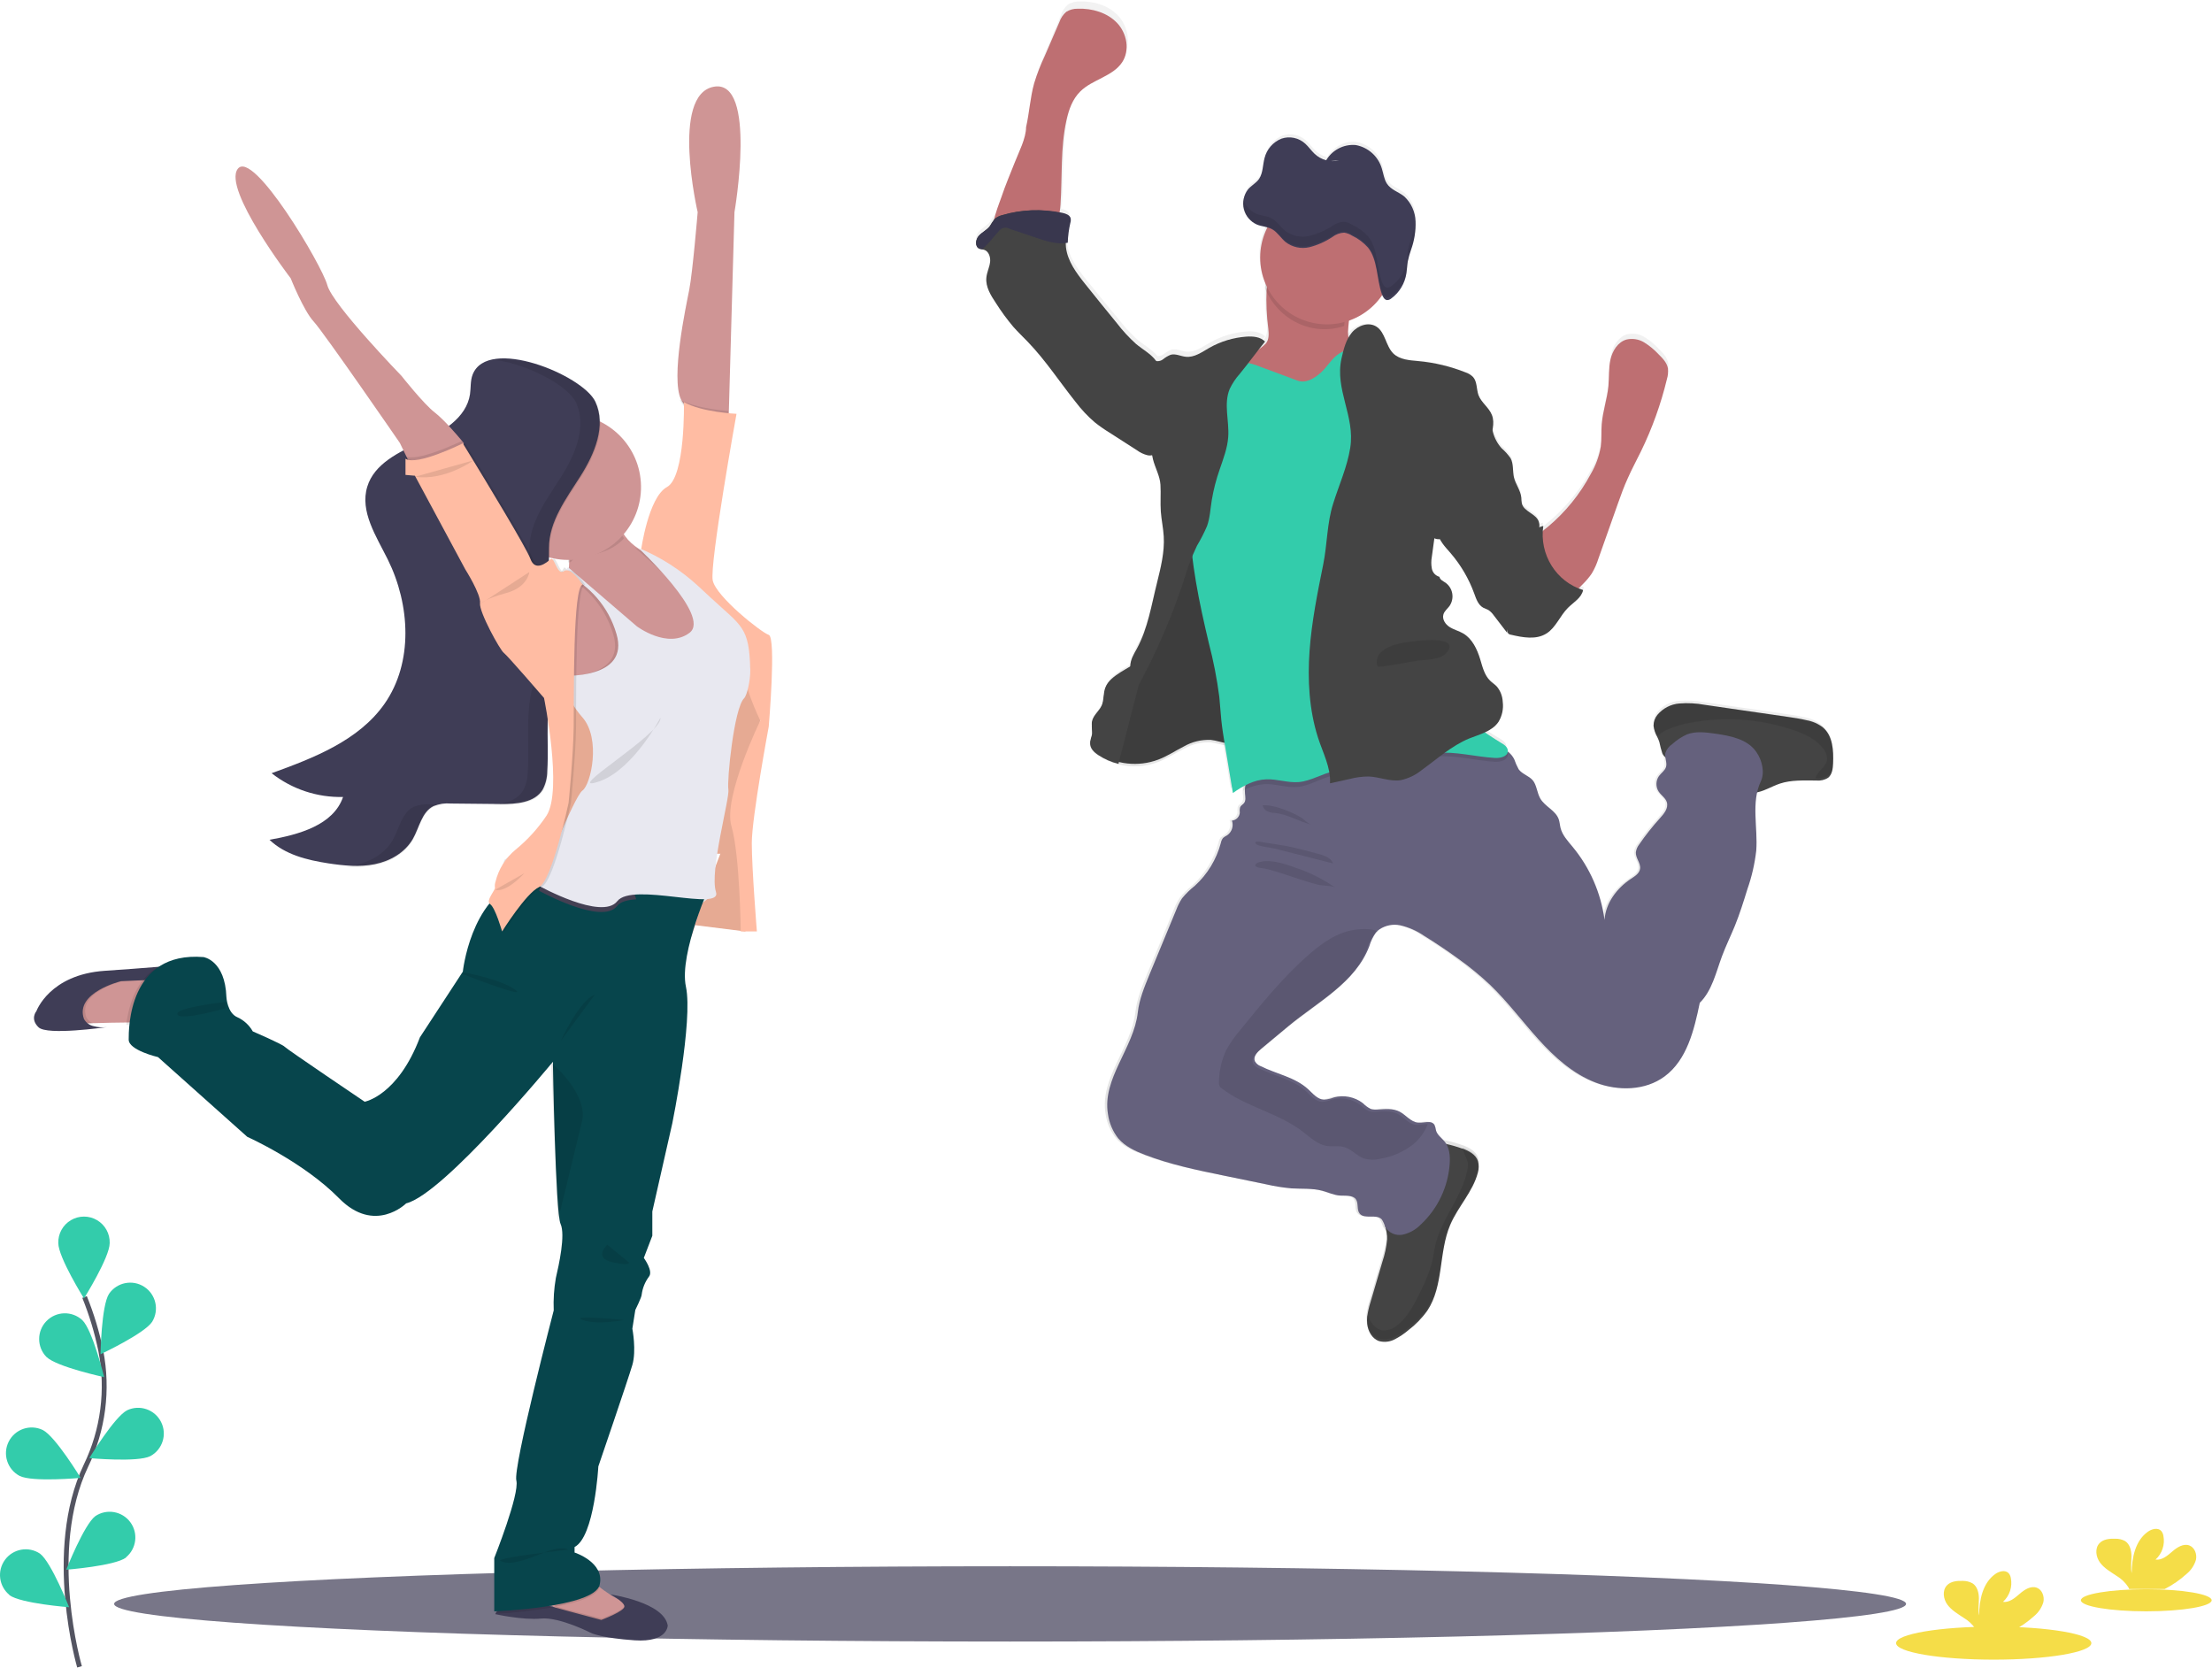 <svg xmlns="http://www.w3.org/2000/svg" width="911" height="687" viewBox="0 0 911 687">
  <defs>
    <linearGradient id="jump-a" x1="49.997%" x2="49.997%" y1="100.023%" y2=".016%">
      <stop offset="0%" stop-color="gray" stop-opacity=".25"/>
      <stop offset="54%" stop-color="gray" stop-opacity=".12"/>
      <stop offset="100%" stop-color="gray" stop-opacity=".1"/>
    </linearGradient>
  </defs>
  <g fill="none" fill-rule="evenodd">
    <ellipse cx="416" cy="660.5" fill="#3F3D56" fill-rule="nonzero" opacity=".7" rx="369" ry="15.5"/>
    <g fill-rule="nonzero" transform="translate(402)">
      <path fill="url(#jump-a)" d="M347.899,298.33 C345.95,296.815 343.659,295.804 341.229,295.385 C338.673,294.796 336.062,294.427 333.465,294.016 L299.813,289.153 C296.416,288.521 292.952,288.337 289.507,288.605 C286.026,288.889 282.802,290.556 280.554,293.235 C279.549,294.479 278.999,296.031 278.996,297.632 C279.186,299.233 279.707,300.778 280.527,302.165 C280.85,302.822 281.129,303.499 281.361,304.193 C281.839,305.699 281.935,307.316 282.564,308.781 C282.716,309.102 282.909,309.401 283.138,309.672 C283.144,309.754 283.144,309.836 283.138,309.918 C282.769,311.795 283.958,313.767 283.425,315.602 C282.96,317.15 281.443,318.095 280.486,319.397 C279.179,321.288 279.125,323.779 280.349,325.725 C281.374,327.314 283.233,328.382 283.766,330.204 C284.463,332.614 282.577,334.916 280.896,336.765 C277.806,340.171 274.948,343.782 272.34,347.572 C271.614,348.508 271.143,349.617 270.973,350.791 C270.822,353.174 273.105,355.283 272.709,357.639 C272.394,359.502 270.576,360.653 269.004,361.748 C263.195,365.597 258.534,371.761 258.07,378.719 C256.583,367.625 251.996,357.179 244.839,348.585 C242.884,346.216 240.738,343.86 239.932,340.86 C239.631,339.668 239.576,338.408 239.166,337.258 C237.799,333.614 233.453,332.066 231.553,328.711 C230.186,326.368 230.186,323.328 228.491,321.273 C226.796,319.219 224.131,318.725 222.668,316.726 C221.935,315.372 221.314,313.961 220.809,312.507 C220.196,311.326 219.333,310.293 218.281,309.48 C218.079,309.314 217.869,309.158 217.652,309.014 C218.111,308.603 218.374,308.015 218.376,307.398 C218.376,305.795 216.791,304.741 215.41,303.96 C213.633,302.937 211.897,301.855 210.203,300.714 C212.052,299.845 213.654,298.527 214.864,296.878 C216.398,294.407 217.026,291.477 216.64,288.592 C216.547,286.281 215.686,284.068 214.194,282.305 C213.333,281.401 212.253,280.729 211.351,279.866 C209.013,277.593 208.221,274.196 207.25,271.073 C205.965,266.964 203.956,262.663 200.211,260.471 C198.407,259.43 196.302,258.937 194.538,257.828 C192.775,256.718 191.299,254.609 191.914,252.595 C192.324,251.226 193.595,250.294 194.456,249.13 C196.596,245.997 195.822,241.722 192.721,239.542 C191.709,238.898 190.465,238.336 190.26,237.145 C188.642,236.731 187.407,235.418 187.089,233.775 C186.782,232.164 186.782,230.51 187.089,228.899 C187.445,226.365 187.8,223.817 188.142,221.283 C189.357,221.796 190.727,221.796 191.941,221.283 C193.131,223.202 194.504,225.001 196.042,226.653 C200.204,231.573 203.445,237.206 205.61,243.281 C206.389,245.486 207.182,247.938 209.205,249.089 C209.902,249.486 210.695,249.691 211.378,250.116 C212.221,250.705 212.944,251.449 213.51,252.308 L218.417,258.828 L218.499,259.17 C218.546,259.358 218.62,259.538 218.718,259.704 C219.021,260.046 219.44,260.261 219.894,260.307 C224.924,261.471 230.569,262.539 234.929,259.8 C238.865,257.321 240.588,252.458 243.923,249.185 C246.287,246.87 249.636,245.076 250.306,241.829 C249.508,241.578 248.723,241.285 247.955,240.953 C248.638,240.268 249.322,239.487 250.251,238.569 C251.602,237.249 252.819,235.799 253.887,234.241 C255.036,232.311 255.954,230.251 256.621,228.105 C259.254,220.571 261.897,213.042 264.548,205.518 C265.806,201.943 267.063,198.368 268.649,194.903 C270.289,191.15 272.23,187.534 274.021,183.849 C278.629,174.31 282.19,164.298 284.641,153.989 C285.073,152.571 285.217,151.081 285.065,149.606 C284.682,147.236 282.892,145.387 281.183,143.689 C279.465,141.825 277.507,140.199 275.36,138.854 C273.183,137.497 270.553,137.072 268.061,137.676 C264.562,138.717 262.362,142.305 261.555,145.894 C260.749,149.483 261.049,153.208 260.708,156.852 C260.216,162.125 258.411,167.207 257.974,172.494 C257.742,175.562 257.974,178.658 257.605,181.699 C256.934,185.701 255.545,189.548 253.504,193.054 C249.071,201.4 243.07,208.809 235.831,214.873 C234.997,215.585 234.136,216.243 233.316,217.01 C233.316,216.407 233.412,215.818 233.494,215.229 C232.899,215.38 232.318,215.582 231.758,215.832 C231.827,215.145 231.758,214.451 231.553,213.791 C230.459,210.517 225.593,209.682 224.719,206.34 C224.572,205.517 224.494,204.683 224.486,203.847 C224.199,200.929 222.217,198.464 221.534,195.629 C220.85,192.793 221.383,190.15 220.167,187.712 C219.127,186.198 217.906,184.818 216.531,183.602 C214.889,181.723 213.705,179.486 213.073,177.069 C212.895,176.398 212.731,175.699 212.54,175.028 C212.748,173.513 212.579,171.969 212.048,170.535 C210.804,167.426 207.592,165.44 206.43,162.317 C205.528,159.893 205.924,156.838 204.216,154.948 C203.31,154.044 202.198,153.377 200.976,153.003 C194.723,150.563 188.156,149.023 181.471,148.428 C177.726,148.086 173.598,147.88 170.919,145.25 C167.789,142.182 167.639,136.662 163.976,134.292 C160.75,132.197 156.185,133.758 153.683,136.689 C153.307,137.123 152.96,137.58 152.645,138.059 C152.188,136.228 152.091,134.325 152.358,132.457 C152.358,131.978 152.453,131.498 152.494,131.087 C158.657,129.08 163.908,124.944 167.311,119.417 L167.311,119.486 L167.475,119.91 C167.871,120.91 168.5,121.883 169.429,121.979 L169.429,121.979 C170.049,121.98 170.65,121.762 171.124,121.362 C171.952,120.792 172.713,120.131 173.393,119.39 C173.735,119.02 174.063,118.623 174.377,118.212 C175.96,116.068 177.001,113.573 177.412,110.939 C177.658,109.35 177.685,107.706 177.959,106.131 C178.214,104.897 178.547,103.68 178.956,102.488 C179.093,102.09 179.23,101.693 179.353,101.296 C179.476,100.899 179.654,100.364 179.79,99.926 C180.647,97.109 181.107,94.186 181.157,91.242 C181.157,90.749 181.157,90.256 181.157,89.763 C181.053,85.882 179.399,82.205 176.564,79.558 C174.213,77.641 171.097,76.819 169.375,74.217 C168.254,72.45 168.008,70.19 167.352,68.149 C165.91,63.127 161.742,59.365 156.608,58.451 C153.578,58.116 150.535,58.96 148.107,60.807 L148.107,60.807 L147.915,60.944 L147.915,60.944 C146.56,61.981 145.41,63.263 144.525,64.724 C142.72,64.226 141.066,63.284 139.714,61.985 C138.347,60.711 137.295,59.108 135.914,57.876 C133.287,55.464 129.558,54.677 126.182,55.821 C122.72,57.211 120.132,60.181 119.225,63.807 C118.473,66.642 118.61,69.874 117.038,72.244 C115.822,74.066 113.826,74.984 112.432,76.655 C111.563,77.711 110.971,78.968 110.71,80.312 L110.71,80.312 C110.543,81.058 110.465,81.821 110.477,82.586 L110.477,82.586 C110.477,82.914 110.477,83.257 110.559,83.599 C110.559,83.599 110.559,83.709 110.559,83.75 C110.609,84.129 110.687,84.505 110.792,84.873 L110.792,84.873 C111.18,86.262 111.876,87.544 112.828,88.626 C113.735,89.654 114.861,90.464 116.122,90.996 C116.64,91.197 117.169,91.367 117.708,91.502 L119.334,91.872 L119.909,92.009 C115.938,99.501 115.656,108.414 119.143,116.144 C119.143,116.513 119.047,116.897 119.006,117.281 C118.784,122.679 119.022,128.086 119.717,133.443 C119.909,135.553 120.018,137.909 118.719,139.58 C118.128,140.247 117.463,140.844 116.737,141.36 C117.476,140.401 118.227,139.443 118.993,138.498 C117.066,136.553 114.017,136.306 111.284,136.511 C105.991,136.895 100.852,138.468 96.248,141.114 C93.187,142.867 90.043,145.223 86.544,144.798 C84.48,144.579 82.443,143.429 80.434,143.976 C79.305,144.439 78.25,145.067 77.304,145.839 C76.555,146.375 75.655,146.658 74.734,146.647 C72.588,143.99 69.267,142.196 66.697,140.045 C63.769,137.44 61.092,134.564 58.701,131.457 C54.272,126.115 49.858,120.746 45.511,115.336 C41.848,110.788 38.089,105.857 37.447,100.036 C37.381,99.463 37.349,98.887 37.351,98.31 C37.441,95.544 37.789,92.793 38.39,90.092 C38.553,89.444 38.553,88.766 38.39,88.119 C37.98,86.749 36.408,86.229 35.055,85.928 L35.055,85.928 C35.231,84.88 35.354,83.824 35.424,82.764 C36.189,70.984 35.355,59.013 37.843,47.48 C38.786,43.055 40.331,38.549 43.515,35.33 C48.504,30.29 56.856,29.07 60.683,23.003 C63.881,18.017 62.61,10.963 58.592,6.566 C54.573,2.169 48.381,0.375 42.49,0.594 C40.837,0.549 39.206,0.992 37.802,1.868 C36.491,3.03 35.51,4.518 34.959,6.182 L29.04,20.386 C27.34,24.106 25.906,27.942 24.749,31.865 C23.108,37.878 22.739,44.192 21.441,50.246 C21.441,54.903 18.447,60.711 16.807,64.998 C14.976,69.833 12.994,74.586 11.34,79.504 C10.93,80.75 9.495,84.407 8.606,87.722 C8.271,87.913 7.959,88.143 7.677,88.407 C6.963,89.323 6.314,90.289 5.736,91.297 C4.492,92.954 2.469,93.831 1.102,95.406 C-0.265,96.981 -0.552,99.912 1.348,100.707 C1.734,100.837 2.133,100.924 2.537,100.967 C2.786,100.988 3.033,101.029 3.275,101.09 C5.326,101.666 6.132,104.268 5.831,106.391 C5.531,108.514 4.465,110.5 4.287,112.637 C3.918,116.431 6.132,119.938 8.264,123.116 C10.472,126.565 12.91,129.86 15.563,132.978 C17.491,135.128 19.664,137.087 21.605,139.169 C28.999,146.771 34.877,155.688 41.52,163.947 C43.909,167.074 46.627,169.934 49.625,172.48 C51.587,174.006 53.636,175.415 55.762,176.699 C59.562,179.137 63.376,181.548 67.189,183.972 C68.486,184.92 69.952,185.608 71.508,185.999 C72.016,186.075 72.532,186.075 73.039,185.999 C73.108,186.328 73.162,186.671 73.244,186.999 C74.133,190.588 76.087,193.848 76.306,197.505 C76.525,201.162 76.197,204.915 76.456,208.6 C76.702,212.024 77.454,215.448 77.646,218.818 C78.028,225.269 76.443,231.666 74.912,237.994 C72.602,247.24 71.208,256.704 66.711,265.087 C65.453,267.402 63.977,269.772 63.977,272.401 C63.977,272.73 63.977,273.045 64.059,273.36 L64.059,273.36 L62.009,274.511 C61.407,274.867 60.806,275.209 60.259,275.565 C57.662,277.25 54.888,279.127 53.821,282.058 C52.96,284.428 53.357,287.153 52.318,289.441 C52.271,289.545 52.217,289.646 52.154,289.742 C51.06,291.879 48.887,293.468 48.395,295.81 L48.395,295.81 C48.026,297.618 48.737,299.508 48.395,301.289 C48.395,301.289 48.395,301.289 48.395,301.357 C48.086,302.252 47.839,303.168 47.657,304.097 C47.642,304.4 47.67,304.705 47.739,305.001 C47.996,306.04 48.569,306.973 49.379,307.672 C49.871,308.145 50.407,308.572 50.978,308.946 C51.566,309.329 52.168,309.685 52.783,310.028 L53.138,310.219 C53.657,310.493 54.177,310.74 54.71,310.986 L55.065,311.151 C55.68,311.411 56.309,311.658 56.938,311.877 L57.375,312.014 C57.867,312.178 58.373,312.329 58.879,312.466 L59.22,312.562 L59.535,312.63 L60.902,312.918 L61.407,313.014 C62.009,313.123 62.624,313.205 63.253,313.26 C63.43,313.26 63.622,313.26 63.799,313.26 C64.264,313.26 64.715,313.329 65.166,313.342 L65.809,313.342 C66.287,313.342 66.752,313.342 67.176,313.342 L67.668,313.342 C68.31,313.342 68.952,313.247 69.595,313.164 L69.8,313.164 C70.374,313.082 70.948,312.986 71.522,312.863 L71.96,312.767 C72.493,312.658 73.026,312.521 73.559,312.37 L73.846,312.288 C74.488,312.096 75.131,311.877 75.759,311.644 C77.932,310.742 80.042,309.694 82.074,308.507 C83.441,307.74 84.808,306.973 86.175,306.275 C87.188,305.763 88.229,305.305 89.291,304.905 C91.875,303.792 94.688,303.322 97.492,303.535 C98.876,303.729 100.246,304.012 101.593,304.384 C101.6,304.53 101.6,304.677 101.593,304.823 C102.704,311.416 103.803,317.995 104.887,324.56 C106.673,323.265 108.566,322.124 110.546,321.15 C110.176,322.138 109.933,323.169 109.821,324.218 C109.739,325.038 109.739,325.864 109.821,326.683 C109.944,327.971 110.218,329.423 109.438,330.437 C108.96,331.08 108.072,331.436 107.812,332.149 C107.622,332.872 107.576,333.626 107.675,334.368 C107.56,336.13 106.178,337.544 104.422,337.696 C105.222,339.966 104.37,342.489 102.358,343.805 C101.79,344.081 101.257,344.426 100.773,344.832 C100.305,345.438 99.991,346.147 99.857,346.901 C98.054,353.685 94.338,359.806 89.154,364.529 C87.214,366.063 85.441,367.798 83.865,369.706 C82.898,371.19 82.096,372.774 81.473,374.432 C77.828,383.372 74.128,392.311 70.374,401.251 C68.296,406.251 66.273,411.332 65.617,416.715 C63.977,431.467 50.855,443.986 53.316,458.642 C53.815,462.307 55.288,465.77 57.58,468.669 C60.314,471.956 64.414,473.86 68.515,475.394 C79.053,479.503 90.166,481.736 101.237,483.996 L118.624,487.571 C122.035,488.357 125.497,488.906 128.984,489.215 C133.181,489.502 137.486,489.105 141.573,490.173 C144.102,490.845 146.521,492.064 149.132,492.201 C151.373,492.324 154.134,491.844 155.46,493.666 C156.786,495.488 155.761,497.94 157.018,499.556 C159.041,502.158 163.976,499.556 166.176,502.008 C166.778,502.939 167.238,503.955 167.543,505.021 C167.878,505.683 168.343,506.27 168.91,506.747 C169.044,507.525 169.099,508.314 169.074,509.103 C168.787,512.279 168.127,515.41 167.106,518.431 C165.466,523.992 163.83,529.557 162.199,535.128 C161.578,537.095 161.121,539.111 160.832,541.154 C160.729,542.147 160.729,543.148 160.832,544.14 C161.119,547.167 162.855,550.29 165.739,551.277 C167.976,551.869 170.356,551.576 172.382,550.455 C174.34,549.437 176.175,548.196 177.849,546.757 C180.876,544.462 183.535,541.718 185.736,538.62 C192.57,528.375 190.356,514.527 195.154,503.199 C198.338,495.625 204.544,489.502 206.608,481.517 C207.091,480 207.148,478.379 206.772,476.832 C205.911,474.093 202.999,472.531 200.279,471.545 L200.156,471.545 C197.924,470.746 195.64,470.096 193.322,469.6 C192.748,469.477 192.16,469.367 191.572,469.285 C190.275,468.216 189.242,466.861 188.552,465.327 C188.444,464.516 188.228,463.723 187.909,462.971 C187.47,462.305 186.737,461.892 185.941,461.861 C184.574,461.724 182.743,462.231 181.253,462.122 C178.205,461.889 176.182,458.889 173.448,457.519 C170.714,456.15 167.748,456.478 164.837,456.684 C163.796,456.826 162.736,456.761 161.72,456.492 C160.509,455.922 159.4,455.153 158.44,454.218 C155.027,451.563 150.567,450.671 146.398,451.808 C145.089,452.333 143.705,452.642 142.298,452.725 C139.632,452.588 137.746,450.191 135.778,448.383 C130.392,443.439 122.724,442.137 116.191,438.891 C115.191,438.518 114.357,437.799 113.84,436.864 C113.088,435.015 114.783,433.138 116.314,431.864 L127.549,422.523 C139.851,412.277 155.228,404.552 160.941,389.54 C161.532,387.523 162.456,385.62 163.675,383.91 C164.117,383.388 164.628,382.927 165.192,382.541 C167.674,380.917 170.688,380.322 173.598,380.883 C177.141,381.686 180.499,383.155 183.494,385.212 C188.388,388.198 193.144,391.362 197.778,394.8 C202.369,398.071 206.731,401.654 210.831,405.525 C218.007,412.373 223.98,420.482 230.664,427.865 C237.348,435.248 244.989,442.137 254.27,445.671 C263.551,449.205 274.773,449.041 282.741,443.11 C291.94,436.261 294.893,424.03 297.216,412.798 C302.342,407.826 303.886,400.292 306.388,393.622 C307.96,389.403 309.969,385.403 311.664,381.185 C313.687,376.226 315.272,371.117 316.858,366.008 C318.655,360.878 319.874,355.562 320.494,350.161 C321.15,341.613 318.867,332.546 321.259,324.519 C324.416,323.821 327.287,322.04 330.39,321.013 C335.01,319.479 339.958,319.725 344.851,319.766 L345.165,319.766 C346.853,319.941 348.549,319.535 349.977,318.616 C351.617,317.246 351.876,314.918 351.958,312.781 C352.15,307.603 351.822,301.713 347.899,298.33 Z M149.856,64.67 C148.726,64.95 147.556,65.033 146.398,64.916 L149.856,64.67 Z"/>
      <path fill="#BE6F72" d="M156.247 150.935C154.572 152.327 152.609 153.347 150.492 153.926L140.685 157.363C135.359 159.231 129.798 161.112 124.182 160.435 121.042 160.056 107.583 158.121 105.549 155.726 102.451 152.018 113.309 146.564 117.017 143.437 117.857 142.846 118.635 142.175 119.341 141.434 120.724 139.783 120.544 137.469 120.35 135.385 119.647 130.105 119.406 124.776 119.631 119.456 119.739 118.188 119.924 116.927 120.184 115.68 121.568 109.455 127.488 111.728 132.164 113.38 137.792 115.168 143.234 117.475 148.417 120.268 149.996 121.064 151.368 122.203 152.429 123.597 154.476 126.629 153.66 130.608 153.328 134.424 153.038 137.388 153.051 140.23 154.946 142.382 155.9 143.204 156.775 144.11 157.561 145.088 158.469 147.109 157.938 149.473 156.247 150.935zM20.579 52.38C21.955 46.383 22.258 40.224 23.908 34.294 25.096 30.433 26.562 26.659 28.297 23.002L34.294 9.091C34.85 7.453 35.837 5.99 37.156 4.849 38.569 3.985 40.21 3.549 41.874 3.593 47.803 3.377 54.034 5.201 58.079 9.469 62.123 13.737 63.402 20.693 60.183 25.596 56.332 31.485 47.927 32.687 42.906 37.657 39.7 40.818 38.146 45.235 37.197 49.597 34.693 60.943 35.532 72.721 34.762 84.31 34.514 87.902 33.799 92.022 30.635 93.899 28.721 94.813 26.596 95.218 24.472 95.074L15.448 95.21C13.935 95.21 8.446 96.141 7.442 95.034 5.681 93.062 9.698 83.324 10.427 81.149 12.051 76.314 14.045 71.627 15.93 66.872 17.567 62.672 20.579 56.958 20.579 52.38z"/>
      <path fill="#444" d="M206.653 482.914C204.598 490.805 198.42 496.948 195.249 504.47 190.472 515.733 192.622 529.507 185.872 539.691 183.681 542.775 181.033 545.505 178.02 547.786 176.349 549.212 174.523 550.444 172.576 551.459 170.559 552.575 168.19 552.869 165.962 552.278 163.091 551.295 161.362 548.182 161.077 545.179 160.974 544.194 160.974 543.201 161.077 542.217 161.362 540.184 161.818 538.18 162.437 536.224 164.071 530.69 165.699 525.157 167.323 519.623 168.339 516.617 168.997 513.501 169.283 510.34 169.46 506.9 167.282 502.422 168.208 499.214 168.63 497.767 170.208 496.484 170.929 495.269 171.953 493.52 172.741 491.643 173.27 489.685 174.386 485.877 175.148 481.808 177.489 478.6 179.016 476.698 180.803 475.02 182.796 473.617 184.268 472.324 185.992 471.352 187.859 470.764 189.67 470.445 191.53 470.533 193.303 471.024 195.611 471.518 197.884 472.166 200.107 472.962L200.23 472.962C202.951 473.945 205.836 475.46 206.694 478.218 207.115 479.757 207.101 481.383 206.653 482.914L206.653 482.914zM352.953 314.311C352.87 316.479 352.607 318.9 350.945 320.257 349.499 321.193 347.78 321.602 346.072 321.419L345.698 321.419C340.755 321.419 335.728 321.139 331.048 322.692 327.49 323.881 324.222 326.064 320.511 326.498 315.402 327.085 310.597 324.259 306.07 321.796 301.807 319.476 297.43 317.374 292.957 315.5 290.022 314.283 284.026 313.499 282.614 310.253 282.13 308.717 281.723 307.157 281.395 305.579 281.163 304.874 280.881 304.187 280.551 303.522 279.72 302.105 279.192 300.527 279 298.891 279.005 297.26 279.562 295.68 280.578 294.414 282.86 291.684 286.124 289.987 289.648 289.698 293.137 289.424 296.647 289.612 300.088 290.258L334.178 295.211C336.808 295.589 339.453 295.967 342.042 296.61 344.501 297.041 346.82 298.069 348.799 299.605 352.829 303.019 353.161 309.021 352.953 314.311z"/>
      <path fill="#65617D" d="M323.181,321.774 C319.085,330.461 322.034,340.739 321.297,350.345 C320.675,355.729 319.456,361.027 317.665,366.14 C316.081,371.244 314.497,376.363 312.477,381.317 C310.784,385.434 308.777,389.551 307.207,393.75 C304.708,400.446 303.111,407.98 298.045,412.962 C295.724,424.187 292.775,436.455 283.587,443.261 C275.599,449.189 264.472,449.395 255.147,445.814 C245.822,442.232 238.244,435.371 231.568,427.974 C224.892,420.578 218.925,412.55 211.771,405.661 C207.663,401.786 203.298,398.196 198.705,394.916 C194.072,391.54 189.325,388.352 184.465,385.351 C181.472,383.293 178.118,381.826 174.58,381.029 C171.674,380.469 168.666,381.059 166.183,382.676 C165.619,383.063 165.109,383.524 164.668,384.048 C163.452,385.757 162.529,387.659 161.937,389.674 C156.23,404.687 140.897,412.399 128.582,422.609 L117.291,432.009 C115.762,433.285 114.069,435.151 114.82,437.004 C115.336,437.941 116.169,438.661 117.168,439.035 C123.694,442.273 131.354,443.577 136.733,448.517 C138.699,450.328 140.583,452.716 143.246,452.853 C144.651,452.771 146.035,452.46 147.342,451.934 C151.506,450.802 155.958,451.695 159.37,454.349 C160.31,455.318 161.409,456.117 162.62,456.71 C163.634,456.979 164.692,457.045 165.733,456.902 C168.641,456.696 171.726,456.435 174.334,457.739 C176.942,459.042 179.085,462.116 182.13,462.336 C183.618,462.446 185.393,461.952 186.813,462.089 C187.606,462.114 188.339,462.523 188.779,463.187 C189.098,463.941 189.314,464.735 189.421,465.547 C189.981,467.482 191.865,468.662 193.093,470.254 C194.978,472.696 195.251,476.017 195.059,479.105 C194.424,488.735 190.144,497.756 183.099,504.314 C181.095,506.373 178.538,507.803 175.74,508.43 C172.867,509.035 169.931,507.725 168.449,505.178 C168.145,504.11 167.685,503.092 167.084,502.159 C164.886,499.73 159.957,502.31 157.937,499.716 C156.68,498.097 157.582,495.504 156.38,493.829 C155.179,492.155 152.284,492.457 150.059,492.361 C147.451,492.224 145.034,490.989 142.509,490.344 C138.413,489.273 134.125,489.671 129.934,489.383 C126.451,489.075 122.993,488.524 119.585,487.737 L102.177,484.155 C91.118,481.891 80.018,479.599 69.491,475.551 C65.464,474.014 61.409,472.12 58.569,468.827 C56.28,465.933 54.808,462.472 54.309,458.809 C51.838,444.167 64.945,431.652 66.597,416.9 C67.184,411.521 69.328,406.443 71.348,401.448 C75.053,392.519 78.748,383.586 82.435,374.648 C83.054,372.99 83.856,371.407 84.824,369.927 C86.395,368.017 88.166,366.282 90.108,364.754 C95.281,360.035 98.993,353.917 100.798,347.134 C100.932,346.379 101.246,345.668 101.713,345.062 C102.197,344.654 102.729,344.309 103.297,344.032 C105.304,342.719 106.156,340.196 105.358,337.926 C107.11,337.78 108.492,336.368 108.608,334.605 C108.508,333.862 108.555,333.107 108.744,332.382 C109.072,331.668 109.891,331.311 110.369,330.68 C111.147,329.651 110.874,328.21 110.751,326.92 C110.669,326.103 110.669,325.281 110.751,324.464 C111.05,321.558 112.343,318.847 114.41,316.793 C117.673,313.568 122.315,314.405 126.821,313.637 C131.315,312.662 135.705,311.251 139.928,309.424 C151.775,304.732 164.248,301.832 176.942,300.82 C189.677,299.827 202.464,301.882 214.256,306.816 C215.975,307.516 217.595,308.439 219.075,309.561 C220.127,310.375 220.989,311.41 221.601,312.594 C222.105,314.046 222.726,315.455 223.458,316.807 C224.919,318.81 227.677,319.455 229.274,321.349 C230.872,323.242 231.008,326.44 232.333,328.786 C234.23,332.135 238.627,333.685 239.937,337.322 C240.347,338.475 240.402,339.737 240.702,340.931 C241.439,343.923 243.651,346.283 245.603,348.643 C252.761,357.248 257.344,367.716 258.82,378.833 C259.257,371.876 263.912,365.714 269.742,361.872 C271.312,360.843 273.128,359.704 273.442,357.837 C273.838,355.477 271.558,353.378 271.708,350.976 C271.874,349.804 272.345,348.696 273.074,347.765 C275.676,343.974 278.531,340.366 281.62,336.965 C283.3,335.113 285.184,332.848 284.488,330.406 C283.955,328.581 282.098,327.51 281.074,325.918 C279.853,323.978 279.906,321.491 281.211,319.606 C282.167,318.302 283.682,317.355 284.146,315.805 C284.679,313.98 283.491,312.004 283.86,310.124 C284.359,308.618 285.35,307.327 286.672,306.46 C288.484,304.802 290.543,303.44 292.775,302.425 C296.38,301.053 300.394,301.561 304.216,302.096 C310.606,302.988 317.774,304.36 321.378,309.739 C323.727,313.074 324.901,318.179 323.181,321.774 Z"/>
      <path fill="#000" d="M352.953 313.624C352.87 315.732 352.607 318.086 350.947 319.405 349.501 320.315 347.783 320.713 346.076 320.535L345.702 320.535C346.269 317.705 349.77 316.086 350.379 313.216 350.59 311.433 350.039 309.645 348.857 308.278 345.896 304.346 341.135 302.169 336.402 300.578 323.032 296.072 308.708 295.018 294.804 297.517 291.023 298.122 287.344 299.235 283.871 300.823 282.72 301.531 281.611 302.303 280.55 303.135 279.72 301.757 279.192 300.223 279 298.632 279.005 297.047 279.562 295.511 280.578 294.279 282.858 291.626 286.12 289.976 289.642 289.695 293.129 289.428 296.637 289.611 300.076 290.239L334.147 295.055C336.776 295.422 339.419 295.789 342.007 296.415 344.464 296.834 346.782 297.833 348.76 299.326 352.829 302.646 353.161 308.482 352.953 313.624zM206.562 482.416C204.511 490.25 198.345 496.349 195.18 503.816 190.413 514.998 192.559 528.673 185.822 538.784 183.635 541.845 180.993 544.555 177.986 546.821 176.318 548.236 174.496 549.459 172.553 550.467 170.54 551.575 168.175 551.866 165.952 551.28 163.087 550.304 161.362 547.214 161.076 544.232 160.975 543.255 160.975 542.269 161.076 541.291L161.158 541.508C162.34 544.354 164.268 547.336 167.31 547.837 169.619 548.003 171.892 547.203 173.585 545.628 178.067 542.037 180.675 536.683 183.16 531.519 185.106 527.796 186.645 523.874 187.751 519.823 188.294 517.519 188.552 515.161 189.109 512.857 191.69 501.662 200.477 492.527 202.419 481.183 202.577 480.402 202.614 479.602 202.528 478.811 202.272 477.778 201.879 476.785 201.36 475.856 200.888 474.807 200.541 473.706 200.328 472.576 203.044 473.552 205.923 475.056 206.779 477.794 207.135 479.325 207.06 480.925 206.562 482.416L206.562 482.416zM186 462.923C184.737 466.249 182.612 469.173 179.846 471.391 175.961 474.372 171.413 476.354 166.596 477.164 164.354 477.74 162.001 477.712 159.773 477.082 156.744 476.023 154.56 473.164 151.463 472.339 149.252 471.734 146.878 472.27 144.64 471.94 140.615 471.377 137.49 468.284 134.242 465.81 124.294 458.277 111.235 455.843 101.288 448.311 100.845 448.037 100.478 447.653 100.223 447.197 100.033 446.703 99.963 446.171 100.019 445.644 100.056 441.075 101.075 436.568 103.007 432.433 104.589 429.549 106.474 426.844 108.629 424.364 117.54 413.367 126.491 402.288 137.162 393.009 141.638 389.119 146.523 385.49 152.172 383.73 155.311 382.754 161.506 381.833 165.327 383.483 164.763 383.871 164.254 384.333 163.812 384.857 162.598 386.57 161.675 388.475 161.083 390.493 155.379 405.532 140.055 413.257 127.747 423.485L116.489 432.86C114.961 434.138 113.269 436.008 114.019 437.863 114.535 438.802 115.368 439.524 116.366 439.898 122.889 443.142 130.544 444.448 135.92 449.396 137.885 451.211 139.769 453.603 142.429 453.74 143.834 453.657 145.217 453.346 146.523 452.819 150.685 451.685 155.135 452.58 158.545 455.239 159.484 456.209 160.583 457.009 161.793 457.603 162.807 457.873 163.864 457.939 164.904 457.795 167.81 457.589 170.894 457.328 173.501 458.634 176.107 459.94 178.249 463.019 181.292 463.239 182.807 463.28 184.581 462.785 186 462.923z" opacity=".1"/>
      <path fill="#444" d="M59.596,276.752 C57.008,278.437 54.256,280.313 53.193,283.231 C52.321,285.588 52.73,288.314 51.681,290.601 C50.632,292.889 48.275,294.506 47.757,296.971 C47.389,298.766 48.111,300.656 47.757,302.451 C47.447,303.379 47.196,304.326 47.007,305.287 C46.871,307.342 48.615,308.999 50.318,310.122 C57.682,314.908 66.867,315.899 75.073,312.794 C78.711,311.424 81.995,309.205 85.482,307.437 C88.886,305.474 92.775,304.524 96.695,304.698 C98.943,304.944 101.096,305.78 103.344,306.068 C105.596,306.529 107.929,305.836 109.57,304.218 C110.262,303.248 110.728,302.134 110.932,300.958 C112.826,293.437 111.968,285.464 110.169,277.916 C108.371,270.368 105.646,263.066 103.725,255.546 C102.363,249.984 101.314,244.258 99.038,238.984 C96.763,233.709 92.935,228.805 87.58,226.791 C87.159,226.58 86.677,226.522 86.218,226.627 C85.872,226.766 85.567,226.993 85.332,227.285 C81.095,231.791 77.903,237.185 75.986,243.08 C73.847,249.641 73.261,256.6 71.3,263.203 C70.455,265.943 69.365,269.614 67.212,271.697 C65.06,273.779 62.035,275.19 59.596,276.752 Z"/>
      <path fill="#000" d="M110.914 301.968C110.685 303.144 110.197 304.254 109.484 305.215 107.845 306.835 105.512 307.529 103.261 307.065 101.028 306.791 98.876 305.955 96.629 305.695 92.71 305.512 88.821 306.463 85.422 308.435 81.936 310.189 78.613 312.368 75.005 313.779 69.726 315.793 63.959 316.123 58.487 314.724 55.581 313.989 52.819 312.766 50.317 311.107 48.601 309.983 46.871 308.367 47.008 306.27 47.198 305.31 47.448 304.363 47.757 303.434 48.111 301.639 47.402 299.748 47.757 297.953 48.274 295.487 50.643 293.842 51.678 291.568 52.713 289.293 52.318 286.567 53.176 284.196 54.238 281.278 57.003 279.4 59.59 277.715 62.177 276.03 65.255 274.742 67.325 272.7 67.617 272.407 67.886 272.091 68.128 271.755 69.621 269.438 70.716 266.886 71.369 264.205 73.371 257.6 73.915 250.653 76.04 244.076 77.966 238.183 81.161 232.788 85.395 228.278 85.621 227.984 85.922 227.757 86.266 227.62 86.726 227.526 87.204 227.584 87.628 227.785 92.966 229.813 96.793 234.718 99.08 239.993 101.368 245.269 102.335 250.955 103.765 256.545 105.671 264.068 108.408 271.371 110.206 278.921 112.003 286.471 112.807 294.432 110.914 301.968zM151.572 134.25C138.552 138.604 124.506 131.929 119 118.77 119.104 117.451 119.283 116.14 119.535 114.844 120.872 108.37 126.595 110.735 131.114 112.451 136.554 114.311 141.815 116.71 146.825 119.614 148.351 120.442 149.678 121.626 150.703 123.076 152.682 126.186 151.893 130.323 151.572 134.25z" opacity=".1"/>
      <circle cx="144.5" cy="106.076" r="27.5" fill="#BE6F72"/>
      <path fill="#000" d="M219,310.697 C219,313.081 215.911,313.843 213.619,313.713 C205.383,313.211 197.326,310.841 189.173,311.559 C178.864,312.536 169.393,318.496 159.057,319.042 C155.077,319.257 151.028,318.639 147.102,319.401 C142.023,320.392 137.494,323.623 132.319,324.083 C127.83,324.485 123.397,322.718 118.908,322.905 C115.789,323.109 112.749,324.02 110,325.576 C110.301,322.535 111.601,319.697 113.679,317.548 C116.959,314.173 121.626,315.049 126.156,314.245 C130.674,313.224 135.087,311.748 139.333,309.836 C151.243,304.926 163.783,301.891 176.544,300.831 C189.347,299.792 202.203,301.942 214.058,307.107 C215.786,307.839 217.415,308.805 218.903,309.979 C218.972,310.212 219.005,310.454 219,310.697 Z" opacity=".1"/>
      <path fill="#33CCAB" d="M132.358,156.731 L121.309,152.606 L116.644,150.887 C114.744,150.08 112.743,149.539 110.697,149.279 C105.35,148.866 100.317,152.455 97.466,157.033 C94.615,161.612 93.538,167.07 92.624,172.405 C91.369,179.683 90.305,186.989 89.432,194.322 C88.493,200.939 88.014,207.614 88,214.299 C88.314,231.335 91.887,248.123 95.816,264.691 C97.74,272.032 99.193,279.49 100.167,287.019 C100.494,290.127 100.644,293.262 100.972,296.369 C101.326,299.875 101.899,303.354 102.472,306.818 L105.759,326.576 C109.852,323.648 114.503,321.076 119.536,320.925 C123.996,320.76 128.416,322.438 132.862,322.066 C137.978,321.626 142.506,318.533 147.553,317.584 C151.454,316.855 155.478,317.433 159.447,317.24 C169.704,316.718 179.13,311.012 189.36,310.077 C197.476,309.348 205.537,311.658 213.667,312.126 C215.931,312.263 219,311.534 219,309.238 C219,307.643 217.418,306.585 216.04,305.801 C209.552,301.851 203.373,297.406 197.558,292.505 C192.183,288.216 186.727,283.816 183.031,278.014 C174.124,264.058 177.179,245.166 169.582,230.455 C163.403,218.479 169.582,202.805 169.582,189.331 C169.582,182.607 169.582,175.801 168.013,169.257 C167.033,165.604 165.811,162.021 164.358,158.532 L159.052,144.989 C158.941,144.593 158.724,144.236 158.424,143.958 C158.066,143.715 157.642,143.59 157.21,143.6 C154.025,143.404 150.883,144.414 148.399,146.433 C145.902,148.481 144.307,151.424 141.851,153.569 C139.164,155.961 135.7,157.968 132.358,156.731 Z"/>
      <path fill="#444" d="M150.505,147.57 C151.369,143.806 152.301,139.876 154.772,136.936 C157.244,133.996 161.754,132.444 164.942,134.546 C168.561,136.936 168.71,142.459 171.802,145.537 C174.503,148.175 178.555,148.367 182.228,148.711 C188.833,149.322 195.321,150.876 201.5,153.327 C202.705,153.707 203.803,154.376 204.701,155.278 C206.389,157.229 206.051,160.224 206.888,162.656 C208.036,165.788 211.21,167.78 212.439,170.899 C213.79,174.361 212.439,178.235 211.305,181.794 C209.265,188.196 207.982,194.832 205.997,201.248 C204.012,207.664 201.189,213.984 196.544,218.806 C194.491,220.963 191.439,222.928 188.738,221.664 L187.698,229.275 C187.394,230.887 187.394,232.542 187.698,234.153 C188.012,235.801 189.232,237.117 190.831,237.532 C191.033,238.714 192.262,239.277 193.262,239.923 C194.752,240.96 195.772,242.56 196.094,244.367 C196.416,246.174 196.014,248.037 194.977,249.54 C194.126,250.708 192.87,251.629 192.465,253.016 C191.857,255.036 193.302,257.138 195.058,258.251 C196.814,259.364 198.88,259.844 200.663,260.902 C204.363,263.087 206.348,267.346 207.618,271.509 C208.563,274.641 209.346,278.021 211.669,280.302 C212.561,281.181 213.627,281.84 214.478,282.747 C215.953,284.511 216.804,286.726 216.896,289.04 C217.266,291.911 216.645,294.825 215.14,297.283 C212.439,301.226 207.402,302.38 202.985,304.152 C195.814,307.147 189.913,312.506 183.592,317.067 C181.018,319.176 177.985,320.627 174.746,321.298 C170.371,321.903 166.063,319.925 161.66,319.76 C159.026,319.773 156.404,320.119 153.854,320.79 L145.751,322.576 C146.183,316.188 142.726,309.799 140.795,303.713 C137.148,292.254 136.473,279.986 137.337,267.992 C138.202,255.998 140.605,244.141 142.982,232.339 C144.643,224.096 144.481,215.482 147.034,207.472 C149.424,199.764 152.841,192.359 154.097,184.349 C156.15,171.38 147.615,160.389 150.505,147.57 Z"/>
      <path fill="#444" d="M211.26 173.531C212.031 174.931 212.574 176.441 212.867 178.007 213.514 180.432 214.725 182.677 216.404 184.562 217.807 185.787 219.055 187.174 220.122 188.693 221.408 191.089 220.919 194.008 221.52 196.639 222.219 199.489 224.245 201.968 224.539 204.901 224.547 205.741 224.627 206.58 224.777 207.407 225.685 210.754 230.661 211.539 231.765 214.871 232.506 217.047 231.234 219.388 231.472 221.66 231.645 222.363 231.688 223.091 231.598 223.808 231.285 224.622 230.73 225.323 230.004 225.819 225.383 230.182 222.182 235.799 220.807 241.958 219.459 248.077 218.752 254.315 218.696 260.576L213.231 253.457C212.648 252.596 211.909 251.849 211.05 251.253 210.351 250.84 209.541 250.634 208.828 250.234 206.759 249.078 205.948 246.613 205.152 244.409 202.935 238.312 199.62 232.658 195.367 227.719 193.145 225.158 190.559 222.555 190.07 219.209 189.923 217.676 190.008 216.131 190.321 214.623 191.719 205.59 193.215 196.363 197.674 188.349 199.756 184.603 202.454 181.215 204.453 177.415 205.795 174.881 207.682 168.326 211.26 173.531zM75.628 182.738C75.653 183.889 75.364 185.026 74.792 186.021 73.756 187.282 72.106 187.839 70.532 187.458 68.997 187.067 67.551 186.379 66.272 185.433 62.515 183.025 58.758 180.612 55.001 178.195 52.903 176.912 50.882 175.505 48.948 173.981 45.99 171.447 43.31 168.599 40.953 165.484 34.401 157.275 28.603 148.367 21.31 140.787 19.328 138.735 17.265 136.764 15.351 134.616 12.734 131.511 10.329 128.229 8.152 124.792 6.048 121.632 3.864 118.129 4.228 114.353 4.444 112.218 5.455 110.248 5.752 108.127 6.048 106.006 5.253 103.42 3.231 102.846 2.992 102.785 2.748 102.743 2.503 102.722 2.103 102.68 1.71 102.592 1.33 102.463-.544 101.669-.261 98.727 1.087 97.181 2.435 95.635 4.431 94.773 5.657 93.076 6.228 92.07 6.868 91.105 7.572 90.189 8.475 89.404 9.553 88.854 10.713 88.588 18.49 86.263 26.716 85.947 34.643 87.672 35.992 87.973 37.528 88.52 37.933 89.847 38.094 90.494 38.094 91.171 37.933 91.818 37.338 94.515 36.995 97.264 36.908 100.027 36.906 100.603 36.938 101.179 37.003 101.751 37.636 107.552 41.344 112.464 44.957 116.993 49.244 122.384 53.599 127.734 57.967 133.07 60.329 136.162 62.97 139.025 65.854 141.622 68.55 143.893 72.042 145.727 74.145 148.641 75.857 150.994 75.305 154.21 75.493 157.042 76.12 165.594 76.165 174.179 75.628 182.738z"/>
      <path fill="#BE6F72" d="M249.87,240.564 C251.228,239.234 252.454,237.779 253.533,236.216 C254.693,234.29 255.617,232.232 256.287,230.086 L264.273,207.527 C265.539,203.962 266.806,200.382 268.403,196.926 C270.055,193.169 272.011,189.576 273.814,185.887 C278.451,176.382 282.038,166.404 284.513,156.128 C284.95,154.713 285.095,153.225 284.94,151.753 C284.554,149.394 282.75,147.543 281.029,145.856 C279.299,143.99 277.326,142.362 275.164,141.015 C272.966,139.67 270.322,139.246 267.811,139.836 C264.286,140.878 262.07,144.458 261.257,148.064 C260.445,151.671 260.748,155.36 260.404,159.035 C259.908,164.301 258.09,169.375 257.65,174.655 C257.416,177.713 257.65,180.813 257.278,183.857 C256.6,187.851 255.201,191.689 253.147,195.185 C248.7,203.534 242.674,210.948 235.399,217.017 C233.404,218.484 231.608,220.204 230.057,222.132 C228.764,224.062 227.888,226.238 227.482,228.523 C226.567,232.007 226.963,235.705 228.598,238.918 C230.842,242.717 235.152,244.403 239.268,245.254 C244.776,246.392 246.056,244.445 249.87,240.564 Z"/>
      <path fill="#3F3D56" d="M143.902,66.503 C146.323,61.947 151.215,59.282 156.335,59.731 C161.483,60.647 165.665,64.423 167.122,69.468 C167.767,71.523 168.028,73.799 169.153,75.565 C170.855,78.226 174.011,78.999 176.372,80.93 C179.217,83.59 180.878,87.288 180.983,91.191 C181.113,95.144 180.494,99.085 179.158,102.805 C178.591,104.39 178.132,106.012 177.785,107.66 C177.511,109.246 177.483,110.887 177.236,112.487 C176.629,116.691 174.351,120.469 170.924,122.956 C170.447,123.358 169.844,123.578 169.222,123.576 C168.151,123.466 167.493,122.197 167.095,121.08 C164.913,114.749 165.434,106.998 161.413,101.963 C159.586,99.906 157.364,98.24 154.881,97.067 C153.878,96.411 152.744,95.983 151.56,95.812 C149.818,95.899 148.143,96.515 146.756,97.577 C143.854,99.519 140.642,100.947 137.26,101.798 C133.837,102.601 130.237,101.821 127.447,99.674 C125.553,98.088 124.167,95.729 122.068,94.502 C119.968,93.274 117.772,93.357 115.7,92.502 C113.024,91.347 111.031,89.013 110.301,86.18 C109.571,83.348 110.186,80.335 111.967,78.02 C113.339,76.351 115.371,75.427 116.592,73.592 C118.17,71.206 118.033,67.951 118.788,65.11 C119.704,61.468 122.302,58.489 125.773,57.096 C129.16,55.947 132.9,56.734 135.544,59.151 C136.917,60.393 138.014,62.006 139.359,63.289 C142.057,65.885 145.883,66.924 149.515,66.048"/>
      <path fill="#000" d="M166.786,268.574 C165.149,270.051 164.571,272.393 165.329,274.476 C165.632,275.13 179.812,272.374 181.31,272.152 C185.047,271.609 191.602,271.873 194.116,268.421 C198.596,262.283 184.718,263.633 182.176,263.856 C177.339,264.399 170.469,264.997 166.786,268.574 Z" opacity=".1"/>
      <path fill="#3F3D56" d="M38.799,91.824 C38.189,94.498 37.837,97.221 37.747,99.959 C33.597,100.786 29.281,99.431 25.297,98.075 L13.856,94.251 C12.412,93.347 10.499,93.697 9.485,95.051 C7.645,96.922 5.113,100.475 2.568,102.576 C2.158,102.534 1.755,102.447 1.364,102.319 C-0.558,101.532 -0.268,98.617 1.115,97.085 C2.499,95.553 4.546,94.699 5.805,93.017 C6.391,92.02 7.047,91.064 7.769,90.157 C8.696,89.378 9.802,88.834 10.993,88.57 C18.972,86.265 27.413,85.953 35.548,87.662 C36.931,87.96 38.508,88.502 38.923,89.818 C39.058,90.486 39.015,91.177 38.799,91.824 Z"/>
      <path fill="#000" d="M38.799 91.824C38.189 94.498 37.837 97.221 37.747 99.959 33.597 100.786 29.281 99.431 25.297 98.075L13.856 94.251C12.412 93.347 10.499 93.697 9.485 95.051 7.645 96.922 5.113 100.475 2.568 102.576 2.158 102.534 1.755 102.447 1.364 102.319-.558 101.532-.268 98.617 1.115 97.085 2.499 95.553 4.546 94.699 5.805 93.017 6.391 92.02 7.047 91.064 7.769 90.157 8.696 89.378 9.802 88.834 10.993 88.57 18.972 86.265 27.413 85.953 35.548 87.662 36.931 87.96 38.508 88.502 38.923 89.818 39.058 90.486 39.015 91.177 38.799 91.824zM142.21 351.972C144.187 352.618 146.328 353.581 147 355.576L131.107 351.518 122.873 349.426C121.418 349.055 116.203 348.615 115.242 347.473 113.87 345.794 118.742 346.964 119.62 347.088 122.283 347.473 124.945 347.886 127.594 348.367 132.59 349.275 137.393 350.747 142.21 351.972zM148 365.576C146.635 364.662 142.717 364.785 141.038 364.376 138.581 363.789 136.164 363.012 133.748 362.262 128.847 360.666 123.988 358.852 118.95 357.693 118.022 357.475 114.855 357.434 115.005 356.247 115.155 355.06 118.172 354.665 118.923 354.61 123.387 354.283 128.957 356.383 133.107 357.87 138.393 359.764 143.402 362.355 148 365.576L148 365.576zM138 339.576C132.91 338.28 128.291 335.337 123.049 334.766 121.684 334.802 120.345 334.42 119.234 333.677 118.618 333.106 118.189 332.382 118 331.59 121.509 331.422 125.587 332.822 128.777 334.118 130.527 334.832 132.215 335.673 133.825 336.633 134.99 337.359 136.738 339.252 138 339.576z" opacity=".1"/>
      <path fill="#444" d="M233.59 216.576C231.874 228.314 238.863 239.558 250 242.977 249.344 246.214 246.065 248.003 243.749 250.311 240.484 253.562 238.797 258.397 234.942 260.855 230.646 263.587 225.118 262.521 220.219 261.374 219.775 261.328 219.364 261.114 219.068 260.773 218.972 260.607 218.9 260.428 218.854 260.24 217.234 254.176 216.177 247.716 217.837 241.666 219.175 236.489 222.388 232.105 224.957 227.53 227.527 222.954 227.768 218.079 233.59 216.576zM111.254 138.631C105.919 139.022 100.74 140.592 96.091 143.225 93.004 144.994 89.834 147.34 86.305 146.914 84.224 146.695 82.17 145.543 80.144 146.092 79.005 146.555 77.941 147.184 76.987 147.957 76.007 148.734 74.688 148.942 73.514 148.505L72.135 167.486C71.612 174.714 71.102 182.079 72.838 189.114 73.734 192.694 75.705 195.972 75.926 199.606 76.146 203.241 75.816 206.998 76.078 210.688 76.326 214.103 77.084 217.463 77.277 220.891 77.663 227.337 76.064 233.715 74.52 239.982 72.19 249.226 70.785 258.675 66.25 267.055 64.982 269.359 63.493 271.732 63.493 274.365 63.493 274.68 63.493 275.009 63.576 275.325 62.197 276.079 60.915 276.779 59.744 277.533 57.125 279.22 54.327 281.099 53.252 284.02 52.383 286.393 52.783 289.108 51.735 291.398 50.688 293.689 48.29 295.321 47.766 297.789 47.394 299.586 48.11 301.479 47.766 303.275 47.454 304.205 47.2 305.153 47.008 306.114 46.87 308.171 48.62 309.831 50.357 310.956 52.89 312.616 55.686 313.841 58.627 314.576L66.98 282.072 66.98 282.072C74.459 268.276 80.682 253.841 85.574 238.94 86.975 234.069 88.778 229.321 90.964 224.745 92.521 222.147 93.903 219.448 95.099 216.667 96.353 213.211 96.477 209.467 97.084 205.833 97.806 201.571 98.889 197.377 100.323 193.297 101.812 188.909 103.535 184.506 103.838 179.884 104.293 173.274 101.881 166.307 104.444 160.176 105.533 157.887 106.949 155.767 108.648 153.881 112.205 149.548 115.444 145.022 119 140.674 117.084 138.672 114.01 138.439 111.254 138.631z"/>
      <path fill="#000" d="M40.481.714L38.759.836 38.552.984C39.203.961 39.849.871 40.481.714zM71.995 28.709C71.706 31.388 71.114 34.028 70.232 36.58 69.662 38.129 69.202 39.714 68.854 41.324 68.579 42.874 68.551 44.478 68.303 46.042 67.693 50.15 65.407 53.841 61.967 56.272 61.489 56.665 60.884 56.88 60.259 56.878 59.185 56.77 58.524 55.53 58.125 54.439 55.935 48.252 56.458 40.677 52.422 35.758 50.588 33.747 48.358 32.12 45.866 30.973 44.859 30.332 43.722 29.913 42.533 29.747 40.785 29.832 39.104 30.433 37.712 31.472 34.799 33.369 31.575 34.764 28.181 35.596 24.746 36.38 21.133 35.619 18.333 33.52 16.432 31.97 15.041 29.666 12.933 28.466 10.826 27.267 8.622 27.347 6.542 26.512 3.908 25.415 1.93 23.201 1.171 20.5 1.12 20.333 1.083 20.162 1.061 19.988.716 21.493.754 23.057 1.171 24.544 1.93 27.245 3.908 29.459 6.542 30.555 8.622 31.391 10.964 31.391 12.933 32.51 14.903 33.628 16.432 36.014 18.333 37.564 21.133 39.662 24.746 40.424 28.181 39.64 31.575 38.808 34.799 37.413 37.712 35.515 39.104 34.477 40.785 33.875 42.533 33.79 43.722 33.957 44.859 34.376 45.866 35.017 48.346 36.158 50.566 37.776 52.395 39.774 56.43 44.694 55.907 52.269 58.097 58.455 58.496 59.56 59.158 60.787 60.232 60.895 60.857 60.896 61.462 60.681 61.94 60.288 65.38 57.858 67.666 54.167 68.276 50.058 68.524 48.495 68.551 46.891 68.827 45.341 69.174 43.73 69.635 42.145 70.204 40.597 71.545 36.962 72.167 33.11 72.036 29.248 72.05 29.086 72.022 28.897 71.995 28.709z" opacity=".1" transform="translate(109 61.576)"/>
    </g>
    <g fill-rule="nonzero" transform="translate(14 35.576)">
      <polygon fill="#FFBCA3" points="293 289 276.508 332.103 280.512 332.103 265 344.504 293 348"/>
      <polygon fill="#000" points="293 289 276.508 332.103 272.354 330.983 265 344.504 293 348" opacity=".1"/>
      <polygon fill="#FFBCA3" points="266 316 292.334 316 302 237 266 237"/>
      <polygon fill="#000" points="266 316 292.334 316 302 237 266 237" opacity=".1"/>
      <path fill="#CF9595" d="M215.659,256 L221.315,255.054 L234.311,252.86 C234.311,252.86 273.34,244.127 281.424,243.428 C286.306,242.794 291.067,241.445 295.551,239.425 C297.662,238.52 299,237.834 299,237.834 L284.942,212.32 L263.131,196.252 C263.131,196.252 249.335,193.332 243.499,185.284 C240.853,181.801 240.172,177.218 241.692,173.123 C245.251,162.155 220.432,183.598 220.432,183.598 C220.432,183.598 220.667,188.739 220.432,195.292 C220.432,196.581 220.308,197.938 220.212,199.309 C220.212,200.214 220.088,201.119 219.991,202.051 C219.384,208.55 218.142,215.254 215.687,219.257 C209.658,229.101 215.659,256 215.659,256 Z"/>
      <path fill="#000" d="M220,196 L220.55,196 C221.539,196 222.336,193.941 223.297,193.833 C231.033,193.101 238.095,191.503 243,186.112 C240.372,182.662 239.694,178.135 241.2,174.084 C244.745,163.248 220.027,184.446 220.027,184.446 C220.027,184.446 220.289,189.512 220,196 Z" opacity=".1"/>
      <path fill="#CF9595" d="M190,165.004 C189.996,172.96 193.156,180.592 198.783,186.218 C204.409,191.844 212.042,195.004 219.999,195 C220.985,195 221.957,195 222.928,194.849 C239.04,193.269 250.991,179.192 249.935,163.04 C248.879,146.888 235.197,134.486 219.017,135.016 C202.837,135.546 189.996,148.817 190,165.004 L190,165.004 Z"/>
      <path fill="#3F3D56" d="M180.647,118.696 C179.66,121.248 179.962,124.089 179.564,126.792 C178.096,136.55 168.179,142.396 159.208,146.499 C150.236,150.602 140.113,155.419 137.26,164.847 C134.132,175.057 140.964,185.267 145.71,194.832 C154.955,213.482 156.272,237.25 144.338,254.294 C133.735,269.39 115.258,276.539 97.864,282.838 C106.24,289.417 116.642,292.876 127.288,292.623 C123.296,304.246 109.099,308.103 97,310.257 C103.351,316.364 112.446,318.601 121.156,319.946 C127.507,320.92 134.023,321.565 140.36,320.289 C146.697,319.013 152.706,315.568 155.97,309.996 C158.714,305.234 159.646,298.743 164.598,296.342 C166.835,295.466 169.243,295.118 171.635,295.326 L192.211,295.532 C198.617,295.532 206.203,295.038 209.508,289.563 C210.728,287.224 211.368,284.626 211.374,281.987 C212.266,268.484 209.673,254.226 215.229,241.888 C216.902,238.183 206.161,232.282 207.286,228.357 C211.155,214.813 212.128,204.136 212.087,190.042 C212.087,179.146 219.179,169.746 225.036,160.538 C230.894,151.329 235.791,139.706 231.168,129.825 C225.955,118.792 186.807,102.791 180.647,118.696 Z"/>
      <path fill="#CF9595" d="M208,622.096 L213.261,625.638 L214.073,626.184 L214.225,626.295 L220.464,630.495 L235.034,633 L247.842,632.104 C247.842,632.104 251.533,624.252 245.735,624.434 C243.88,624.336 242.071,623.809 240.447,622.894 C240.185,622.768 239.91,622.628 239.648,622.474 L239.648,622.474 C238.808,622.026 237.968,621.523 237.141,620.991 L237.141,620.991 L237.141,620.991 C235.42,619.885 233.795,618.695 232.486,617.659 C230.558,616.162 229.278,615 229.278,615 L208,622.096 Z"/>
      <path fill="#000" d="M214,625.715 L214.818,626.255 L214.971,626.366 L221.255,630.521 L235.932,633 L248.834,632.114 C248.834,632.114 252.552,624.343 246.711,624.524 C244.843,624.427 243.021,623.906 241.384,623 C242.411,623.803 243.271,624.662 243.354,625.41 C243.59,627.377 233.81,630.95 233.81,630.95 L219.951,627.349 C219.951,627.349 217.607,626.684 214.402,625.853 L214.097,625.77 L214,625.715 Z" opacity=".1"/>
      <path fill="#3F3D56" d="M190,629.151 C190,629.151 201.269,631.671 208.846,630.953 C216.423,630.235 229.461,636.907 229.461,636.907 C229.461,636.907 233.872,639.019 247.436,639.92 C261,640.821 261,633.824 261,633.824 C259.451,624.28 238.02,621.155 237.356,621 L237.356,621 L237.356,621 L237.356,621 C237.619,621.141 238.739,621.732 239.873,622.492 L239.873,622.492 C241.394,623.506 243.039,624.829 243.164,625.899 C243.399,627.912 233.651,631.53 233.651,631.53 L219.907,627.842 C219.907,627.842 217.57,627.166 214.376,626.321 L214.072,626.237 C209.34,624.934 204.533,623.932 199.679,623.238 C193.761,622.591 190.733,627.729 190.111,628.869 C190.065,628.959 190.028,629.054 190,629.151 Z"/>
      <path fill="#CF9595" d="M14,381.454 L19.975,385.929 L24.309,385.767 L25.137,385.767 C28.849,385.645 33.969,385.51 38.316,385.496 C41.126,385.38 43.941,385.534 46.72,385.956 C49.701,386.997 55,369.245 55,369.245 L49.011,367.893 L47.024,367.447 L45.644,367.122 L40.772,366 L26.006,367.636 L15.587,374.099 L14,381.454 Z"/>
      <path fill="#000" d="M14,381.506 L19.992,386 L24.338,385.837 C23.144,385.385 22.16,384.521 21.57,383.407 C17.695,372.857 36.918,368.349 36.918,368.349 L45.872,367.969 L47.616,367.901 L49,367.901 L47.007,367.453 L45.623,367.127 L40.738,366 L25.93,367.643 L15.592,374.119 L14,381.506 Z" opacity=".1"/>
      <path fill="#3F3D56" d="M1.901,387.491 C5.495,390.893 29.037,387.491 30.025,387.407 C28.238,387.62 26.429,387.492 24.688,387.029 C22.942,386.71 21.43,385.604 20.572,384.019 C16.731,373.139 35.787,368.491 35.787,368.491 L44.663,368.099 L46.378,368.029 L67.957,367.063 L69,361 C69,361 61.99,361.686 50.987,362.582 C44.8,363.086 37.268,363.66 29.133,364.206 C6.401,365.747 0.996,380.812 0.996,380.812 C0.996,380.812 -1.762,384.019 1.901,387.491 Z"/>
      <path fill="#CF9595" d="M266.477,128.959 C266.624,129.282 266.8,129.591 267.003,129.883 L272.283,137.621 L286.025,139 L286.177,133.566 L288.485,51.801 C288.485,51.801 297.996,-3.04 280.025,0.133 C262.054,3.305 273.334,51.801 273.334,51.801 C273.334,51.801 271.288,76.421 269.85,83.801 C268.454,90.945 262.192,119.938 266.477,128.959 Z"/>
      <path fill="#FBBEBE" d="M236,331.473 L239.891,338.125 L248.594,352.979 C248.594,352.979 264.378,358.74 268.421,354.351 C270.634,351.951 273.026,343.584 274.704,336.52 C276.079,330.814 277,326 277,326 L236,331.473 Z"/>
      <path fill="#000" d="M236 331.386L239.891 338C240.132 337.783 240.353 337.546 240.551 337.291 244.951 331.727 264.323 336.118 274.704 336.459 276.079 330.786 277 326 277 326L236 331.386zM38 386.485C40.771 386.365 43.547 386.523 46.288 386.955 49.227 388.02 54.453 369.864 54.453 369.864L46.56 367.942 67.966 366.987 69 361C69 361 62.046 361.678 51.132 362.563 48.871 363.873 46.857 365.582 45.185 367.61L44.859 368.011C40.327 373.749 38.64 381.078 38 386.485zM209 622.01L214.975 626C223.89 624.388 232.033 621.832 232.995 617.801 233.002 617.733 233.002 617.664 232.995 617.596 231.099 616.134 229.838 615 229.838 615L209 622.01zM190 629C198.044 628.589 206.058 627.674 214 626.258 209.255 624.872 204.434 623.804 199.564 623.059 193.654 622.381 190.623 627.762 190 629z" opacity=".1"/>
      <path fill="#07454C" d="M39,392.554 C39,396.949 51.071,399.746 51.071,399.746 L87.833,432.576 C87.833,432.576 110.904,442.881 125.625,457.87 C140.346,472.859 153.282,459.978 153.282,459.978 C168.855,456.107 213.705,401.688 213.705,401.688 C213.705,401.688 214.749,463.836 216.85,468.396 C218.951,472.956 216.15,485.438 214.928,490.7 C214.157,495.106 213.862,499.581 214.049,504.05 C214.049,504.05 197.254,568.484 198.655,574.105 C200.055,579.726 189.55,606.054 189.55,606.054 L189.55,628 C189.55,628 230.679,626.416 232.945,617.116 C235.211,607.817 222.632,603.767 222.632,603.767 L222.632,601.493 C230.871,597.278 232.423,568.305 232.423,568.305 C232.423,568.305 244.686,532.485 246.43,526.52 C248.174,520.555 246.43,511.586 246.43,511.586 L247.652,503.871 C247.652,503.871 250.275,498.608 250.275,497.547 C250.62,494.874 251.647,492.336 253.255,490.177 C255.178,487.89 251.154,482.448 251.154,482.448 L254.656,473.314 L254.656,463.312 L262.895,426.969 C262.895,426.969 271.478,384.646 268.498,370.787 C265.518,356.928 279,327.5 279,327.5 C264.952,334.898 247.666,330.752 247.666,330.752 C247.666,330.752 228.372,323.615 210.41,325.241 C206.763,325.544 203.168,326.308 199.712,327.514 C179.759,334.719 176.614,364.56 176.614,364.56 L158.94,391.604 C149.835,415.658 136.185,418.124 136.185,418.124 C136.185,418.124 104.161,396.522 103.227,395.475 C102.293,394.428 90.099,389.151 90.099,389.151 C88.66,386.6 86.454,384.57 83.796,383.351 C79.593,381.602 79.25,375.085 79.25,375.085 C78.728,359.807 69.802,358.553 69.802,358.553 C38.821,356.087 39,388.16 39,392.554 Z"/>
      <rect width="19" height="59" x="217" y="248" fill="#FFBCA3" transform="rotate(-180 226.5 277.5)"/>
      <rect width="19" height="59" x="217" y="248" fill="#000" opacity=".1" transform="rotate(-180 226.5 277.5)"/>
      <path fill="#000" d="M266.003,129 C265.999,129.045 265.999,129.09 266.003,129.136 C266.152,129.453 266.33,129.757 266.536,130.043 L271.897,137.645 L285.846,139 L286,133.661 C281.65,133.322 271.742,132.171 266.003,129 Z" opacity=".1"/>
      <path fill="#FFBCA3" d="M267.67,130 C267.67,130 268.369,160.794 260.679,164.995 C252.988,169.196 250,191.08 250,191.08 C250,191.08 273.304,206.428 278.5,213.169 C283.695,219.91 295.621,236.014 293.167,239.872 C290.714,243.73 299.117,261.206 299.117,261.206 C299.117,261.206 283.736,292.7 287.232,304.603 C290.727,316.506 291.07,348 291.07,348 L297.719,348 C297.719,348 295.621,322.094 295.621,311.605 C295.621,301.116 302.599,263.664 302.599,263.664 C302.599,263.664 305.752,226.912 302.599,225.868 C299.446,224.825 280.94,210.121 279.541,203.477 C278.143,196.832 289.329,134.833 289.329,134.833 C289.329,134.833 275.004,134.228 267.67,130 Z"/>
      <path fill="#000" d="M216,242.931 C216.643,247.239 218.214,251.357 220.604,255 L233.628,252.791 C233.628,252.791 272.741,243.994 280.842,243.29 C285.735,242.651 290.506,241.292 295,239.257 C291.904,228.292 285.854,218.386 277.511,210.617 L272.533,206.019 C268.879,202.639 264.932,199.589 260.74,196.905 C256.547,194.21 252.118,191.899 247.509,190 C248.089,190.483 289.124,225.49 280.137,232.353 C271.151,239.216 246.956,222.493 246.956,222.493 L219.443,198.893 L218.447,198.023 L216.857,200.495 C217.664,200.837 218.453,201.219 219.221,201.641 C228.605,206.774 235.567,215.415 238.577,225.669 C244.218,244.671 216,242.931 216,242.931 Z" opacity=".1"/>
      <path fill="#444053" d="M208,331.227 C208,331.227 233.853,345.62 240.132,337.535 C241.502,335.758 244.395,334.987 248,334.78 C247.411,332.949 247.123,331.75 247.123,331.75 C247.123,331.75 227.863,324.616 209.933,326.241 C208.754,329.299 208,331.227 208,331.227 Z"/>
      <path fill="#E8E8F0" d="M219.933,198.001 L248.28,222.348 C248.28,222.348 260.968,231.874 270,225 C279.032,218.126 248.816,190 248.816,190 C257.998,193.78 266.43,199.171 273.713,205.92 L278.648,210.498 C291.626,222.513 294.554,222.513 294.994,240.207 C295.104,244.551 293.619,250.82 292.478,251.947 C288.272,256.071 285.33,286.014 285.976,289.52 C286.622,293.025 278.112,323.284 280.862,331.698 C283.611,340.111 246.493,327.491 240.21,335.547 C233.928,343.603 208,329.237 208,329.237 C208,329.237 222.366,292.448 225.872,289.987 C229.377,287.526 233.584,268.623 225.872,259.852 C218.159,251.081 217.472,242.681 217.472,242.681 C217.472,242.681 245.517,244.427 239.894,225.51 C236.693,214.423 228.824,205.279 218.338,200.462 L219.933,198.001 Z"/>
      <path fill="#000" d="M257.979,260 C257.979,260 247.27,280.63 233.419,285.998 C232.972,286.164 232.539,286.316 232.065,286.455 C217.605,290.951 259.062,266.351 257.979,260 Z" opacity=".1"/>
      <path fill="#CF9595" d="M105.725,79.041 C105.725,79.041 110.989,92.308 115.206,96.858 C119.423,101.409 150.678,146.83 150.678,146.83 L153.324,152.313 L155.598,157 L175.622,154.903 L177,146.871 C177,146.871 176.724,146.515 176.228,145.939 C174.216,143.527 168.731,137.099 165.052,134.289 C160.49,130.794 151.354,119.213 151.354,119.213 C151.354,119.213 122.91,89.868 120.801,81.837 C118.693,73.805 90.235,25.642 83.923,33.962 C77.612,42.281 105.725,79.041 105.725,79.041 Z"/>
      <path fill="#000" d="M35.434 183.675C33.033 183.467 30.617 183.815 28.372 184.69 23.416 187.106 22.48 193.584 19.727 198.416 16.506 203.975 10.366 207.42 4.047 208.696 2.792 208.944 1.523 209.122.248 209.231 4.273 209.617 8.332 209.437 12.307 208.696 18.626 207.42 24.765 203.975 27.987 198.416 30.74 193.639 31.676 187.161 36.632 184.69 37.933 184.106 39.336 183.78 40.762 183.729L35.434 183.675zM84.332 78.386C84.332 67.475 91.449 58.073 97.314 48.863 103.178 39.653 108.106 28.027 103.467 18.145 99.502 9.704 75.604-1.62 61.81.631 75.315 2.361 91.958 11.227 95.207 18.145 99.846 28.027 94.918 39.653 89.054 48.863 83.189 58.073 76.045 67.475 76.072 78.386 76.072 92.469 75.122 103.092 71.24 116.694 70.125 120.606 80.877 126.522 79.225 130.227 73.636 142.58 76.251 156.841 75.356 170.347 75.338 172.981 74.691 175.574 73.47 177.91 70.717 182.439 65.073 183.606 59.58 183.839L64.385 183.839C70.8 183.839 78.412 183.359 81.73 177.869 82.951 175.532 83.597 172.94 83.616 170.306 84.511 156.8 81.895 142.525 87.484 130.186 89.164 126.48 78.385 120.578 79.5 116.653 83.382 103.147 84.359 92.469 84.332 78.386z" opacity=".1" transform="translate(128 112)"/>
      <path fill="#000" d="M153,152.338 L155.305,157 L175.603,154.914 L177,146.927 C177,146.927 176.721,146.572 176.218,146 C174.052,147.05 157.834,154.642 153,152.338 Z" opacity=".1"/>
      <path fill="#000" d="M227,205.254 C227,205.254 222.066,197.532 219.247,199.638 C216.427,201.744 215.335,193.32 213.718,194.724 C212.101,196.128 207.389,200.037 205.426,194.559 C203.892,190.209 187.197,162.706 180.425,151.625 L177.592,147 C177.592,147 158.575,156.484 154,153.318 L154,159.994 L157.87,160.339 L178.601,198.881 C178.601,198.881 185.124,209.205 184.682,212.812 C184.239,216.418 193.043,232.207 194.453,233.267 C195.862,234.327 211.037,251.864 211.037,251.864 C211.037,251.864 218.791,289.746 212.088,300.276 C205.385,310.806 193.775,318.515 193.775,318.515 C193.775,318.515 190.279,328.701 190.79,329.747 C191.302,330.793 186.727,335.364 188.842,336.768 C190.956,338.172 193.775,348 193.775,348 C193.775,348 203.643,332.211 208.978,329.747 C214.313,327.283 221.14,295.018 221.14,295.018 C221.14,295.018 223.089,275.98 223.241,263.702 C223.393,251.423 222.771,205.254 227,205.254 Z" opacity=".1"/>
      <path fill="#FFBCA3" d="M226,205.247 C226,205.247 221.08,197.525 218.261,199.631 C215.441,201.737 214.335,193.314 212.732,194.718 C211.129,196.121 206.416,200.03 204.44,194.552 C202.892,190.203 186.197,162.704 179.439,151.624 C177.683,148.775 176.605,147 176.605,147 C176.605,147 157.588,156.483 153,153.317 L153,159.993 L156.884,160.337 L177.614,198.874 C177.614,198.874 184.151,209.197 183.695,212.803 C183.239,216.409 191.988,232.195 193.466,233.255 C194.945,234.315 210.051,251.849 210.051,251.849 C210.051,251.849 217.804,289.726 211.115,300.255 C207.588,305.544 203.289,310.28 198.359,314.307 C194.223,317.705 191.311,322.354 190.067,327.548 C189.827,328.256 189.742,329.006 189.818,329.75 C190.329,330.81 185.755,335.365 187.869,336.769 C189.984,338.173 192.789,348 192.789,348 C192.789,348 202.657,332.213 207.992,329.75 C213.327,327.286 220.168,295.025 220.168,295.025 C220.168,295.025 222.103,275.99 222.268,263.713 C222.434,251.436 221.854,205.247 226,205.247 Z"/>
      <path fill="#000" d="M177.783 365C177.783 365 192.361 367.75 198.2 372.013 204.039 376.275 176 365.358 176 365.358L177.783 365zM213 402C213 402 228.432 414.786 225.669 426.348 222.906 437.909 215.777 467 215.777 467L213 402zM79 377C79 377 57.683 379.373 59.064 382.188 60.446 385.003 79 379.594 79 379.594L79 377zM244.91 484.21C244.91 484.21 246.291 485.988 238.227 484.21 230.164 482.432 236.115 477 236.115 477L244.91 484.21zM243 508C243 508 231.922 510.25 225.982 508 220.041 505.75 243 508 243 508zM220 602.595C220 602.595 218.078 600.412 208.452 604.407 198.827 608.402 194.982 608.588 192.181 607.261 189.38 605.934 220 602.595 220 602.595zM231 374L217 393C217 393 224.535 376.39 231 374zM204 200C204 200 203.406 206.209 194.546 208.617 185.686 211.025 184 213 184 213M181 154C181 154 169.257 162.56 157 160.748M190 330.802C190 330.802 193.529 332.814 202 324" opacity=".1"/>
    </g>
    <g transform="translate(0 501)">
      <path stroke="#535461" stroke-width="2" d="M32.757,185.415 C32.757,185.415 18.707,137.705 35.397,102.595 C42.504,87.907 44.652,71.309 41.517,55.295 C39.97,47.71 37.731,40.282 34.827,33.105"/>
      <path fill="#33CCAB" fill-rule="nonzero" d="M45.177 10.915C45.177 16.765 34.587 33.715 34.587 33.715 34.587 33.715 24.007 16.765 24.007 10.915 23.888 7.056 25.88 3.438 29.203 1.474 32.527-.491 36.657-.491 39.981 1.474 43.305 3.438 45.296 7.056 45.177 10.915L45.177 10.915zM62.677 43.305C59.497 48.205 41.397 56.685 41.397 56.685 41.397 56.685 41.727 36.685 44.907 31.795 48.156 27.069 54.577 25.789 59.391 28.907 64.205 32.024 65.661 38.408 62.677 43.305L62.677 43.305zM61.917 98.645C56.697 101.285 36.787 99.465 36.787 99.465 36.787 99.465 47.157 82.375 52.377 79.745 57.565 77.311 63.747 79.445 66.329 84.561 68.911 89.676 66.956 95.917 61.917 98.645zM51.907 140.415C47.207 143.885 27.277 145.415 27.277 145.415 27.277 145.415 34.617 126.815 39.277 123.335 43.974 120.202 50.304 121.305 53.664 125.843 57.024 130.38 56.234 136.756 51.867 140.335L51.907 140.415zM19.167 57.825C23.367 61.895 42.897 66.115 42.897 66.115 42.897 66.115 38.117 46.705 33.897 42.635 29.676 38.741 23.12 38.922 19.119 43.042 15.118 47.162 15.131 53.72 19.147 57.825L19.167 57.825zM8.087 106.795C13.307 109.425 33.207 107.605 33.207 107.605 33.207 107.605 22.837 90.515 17.617 87.885 12.417 85.395 6.181 87.522 3.586 92.671.992 97.819 2.992 104.097 8.087 106.795L8.087 106.795zM3.837 155.865C8.537 159.345 28.467 160.865 28.467 160.865 28.467 160.865 21.127 142.265 16.467 138.795 11.77 135.662 5.441 136.765 2.08 141.303-1.28 145.84-.49 152.216 3.877 155.795L3.837 155.865z"/>
    </g>
    <g fill="#F5DD48" fill-rule="nonzero" transform="translate(857 629.59)">
      <ellipse cx="26.93" cy="29.41" rx="26.93" ry="4.55"/>
      <path d="M43.56,18.53 C45.393,17.032 46.728,15.013 47.39,12.74 C47.88,10.44 46.91,7.74 44.71,6.85 C42.25,5.91 39.62,7.61 37.63,9.34 C35.64,11.07 33.35,13.02 30.74,12.66 C33.47,10.188 34.701,6.462 33.98,2.85 C33.872,2.113 33.56,1.42 33.08,0.85 C31.72,-0.61 29.24,0.02 27.61,1.17 C22.41,4.83 20.96,11.89 20.93,18.25 C20.4,15.96 20.84,13.57 20.83,11.25 C20.82,8.93 20.17,6.25 18.19,5.02 C16.962,4.36 15.583,4.033 14.19,4.07 C11.85,3.99 9.25,4.22 7.65,5.93 C5.65,8.06 6.18,11.62 7.91,13.93 C9.64,16.24 12.26,17.73 14.68,19.35 C16.616,20.504 18.267,22.08 19.51,23.96 C19.654,24.222 19.774,24.497 19.87,24.78 L34.52,24.78 C37.8,23.112 40.841,21.01 43.56,18.53 Z"/>
    </g>
    <g fill="#F5DD48" fill-rule="nonzero" transform="translate(780.89 647)">
      <ellipse cx="40.21" cy="29.65" rx="40.21" ry="6.8"/>
      <path d="M56.83,18.53 C58.665,17.032 60.004,15.014 60.67,12.74 C61.16,10.44 60.18,7.69 57.99,6.85 C55.53,5.91 52.9,7.61 50.91,9.34 C48.92,11.07 46.63,13.02 44.02,12.66 C46.75,10.188 47.981,6.462 47.26,2.85 C47.147,2.114 46.836,1.423 46.36,0.85 C44.99,-0.61 42.52,0.02 40.88,1.17 C35.68,4.83 34.23,11.89 34.2,18.25 C33.68,15.96 34.12,13.57 34.11,11.25 C34.1,8.93 33.45,6.25 31.47,5.02 C30.246,4.346 28.867,4.001 27.47,4.02 C25.13,3.94 22.53,4.17 20.93,5.88 C18.93,8.01 19.46,11.57 21.19,13.88 C22.92,16.19 25.54,17.68 27.95,19.3 C29.89,20.453 31.544,22.029 32.79,23.91 C32.934,24.172 33.054,24.447 33.15,24.73 L47.8,24.73 C51.075,23.079 54.113,20.994 56.83,18.53 Z"/>
    </g>
  </g>
</svg>
